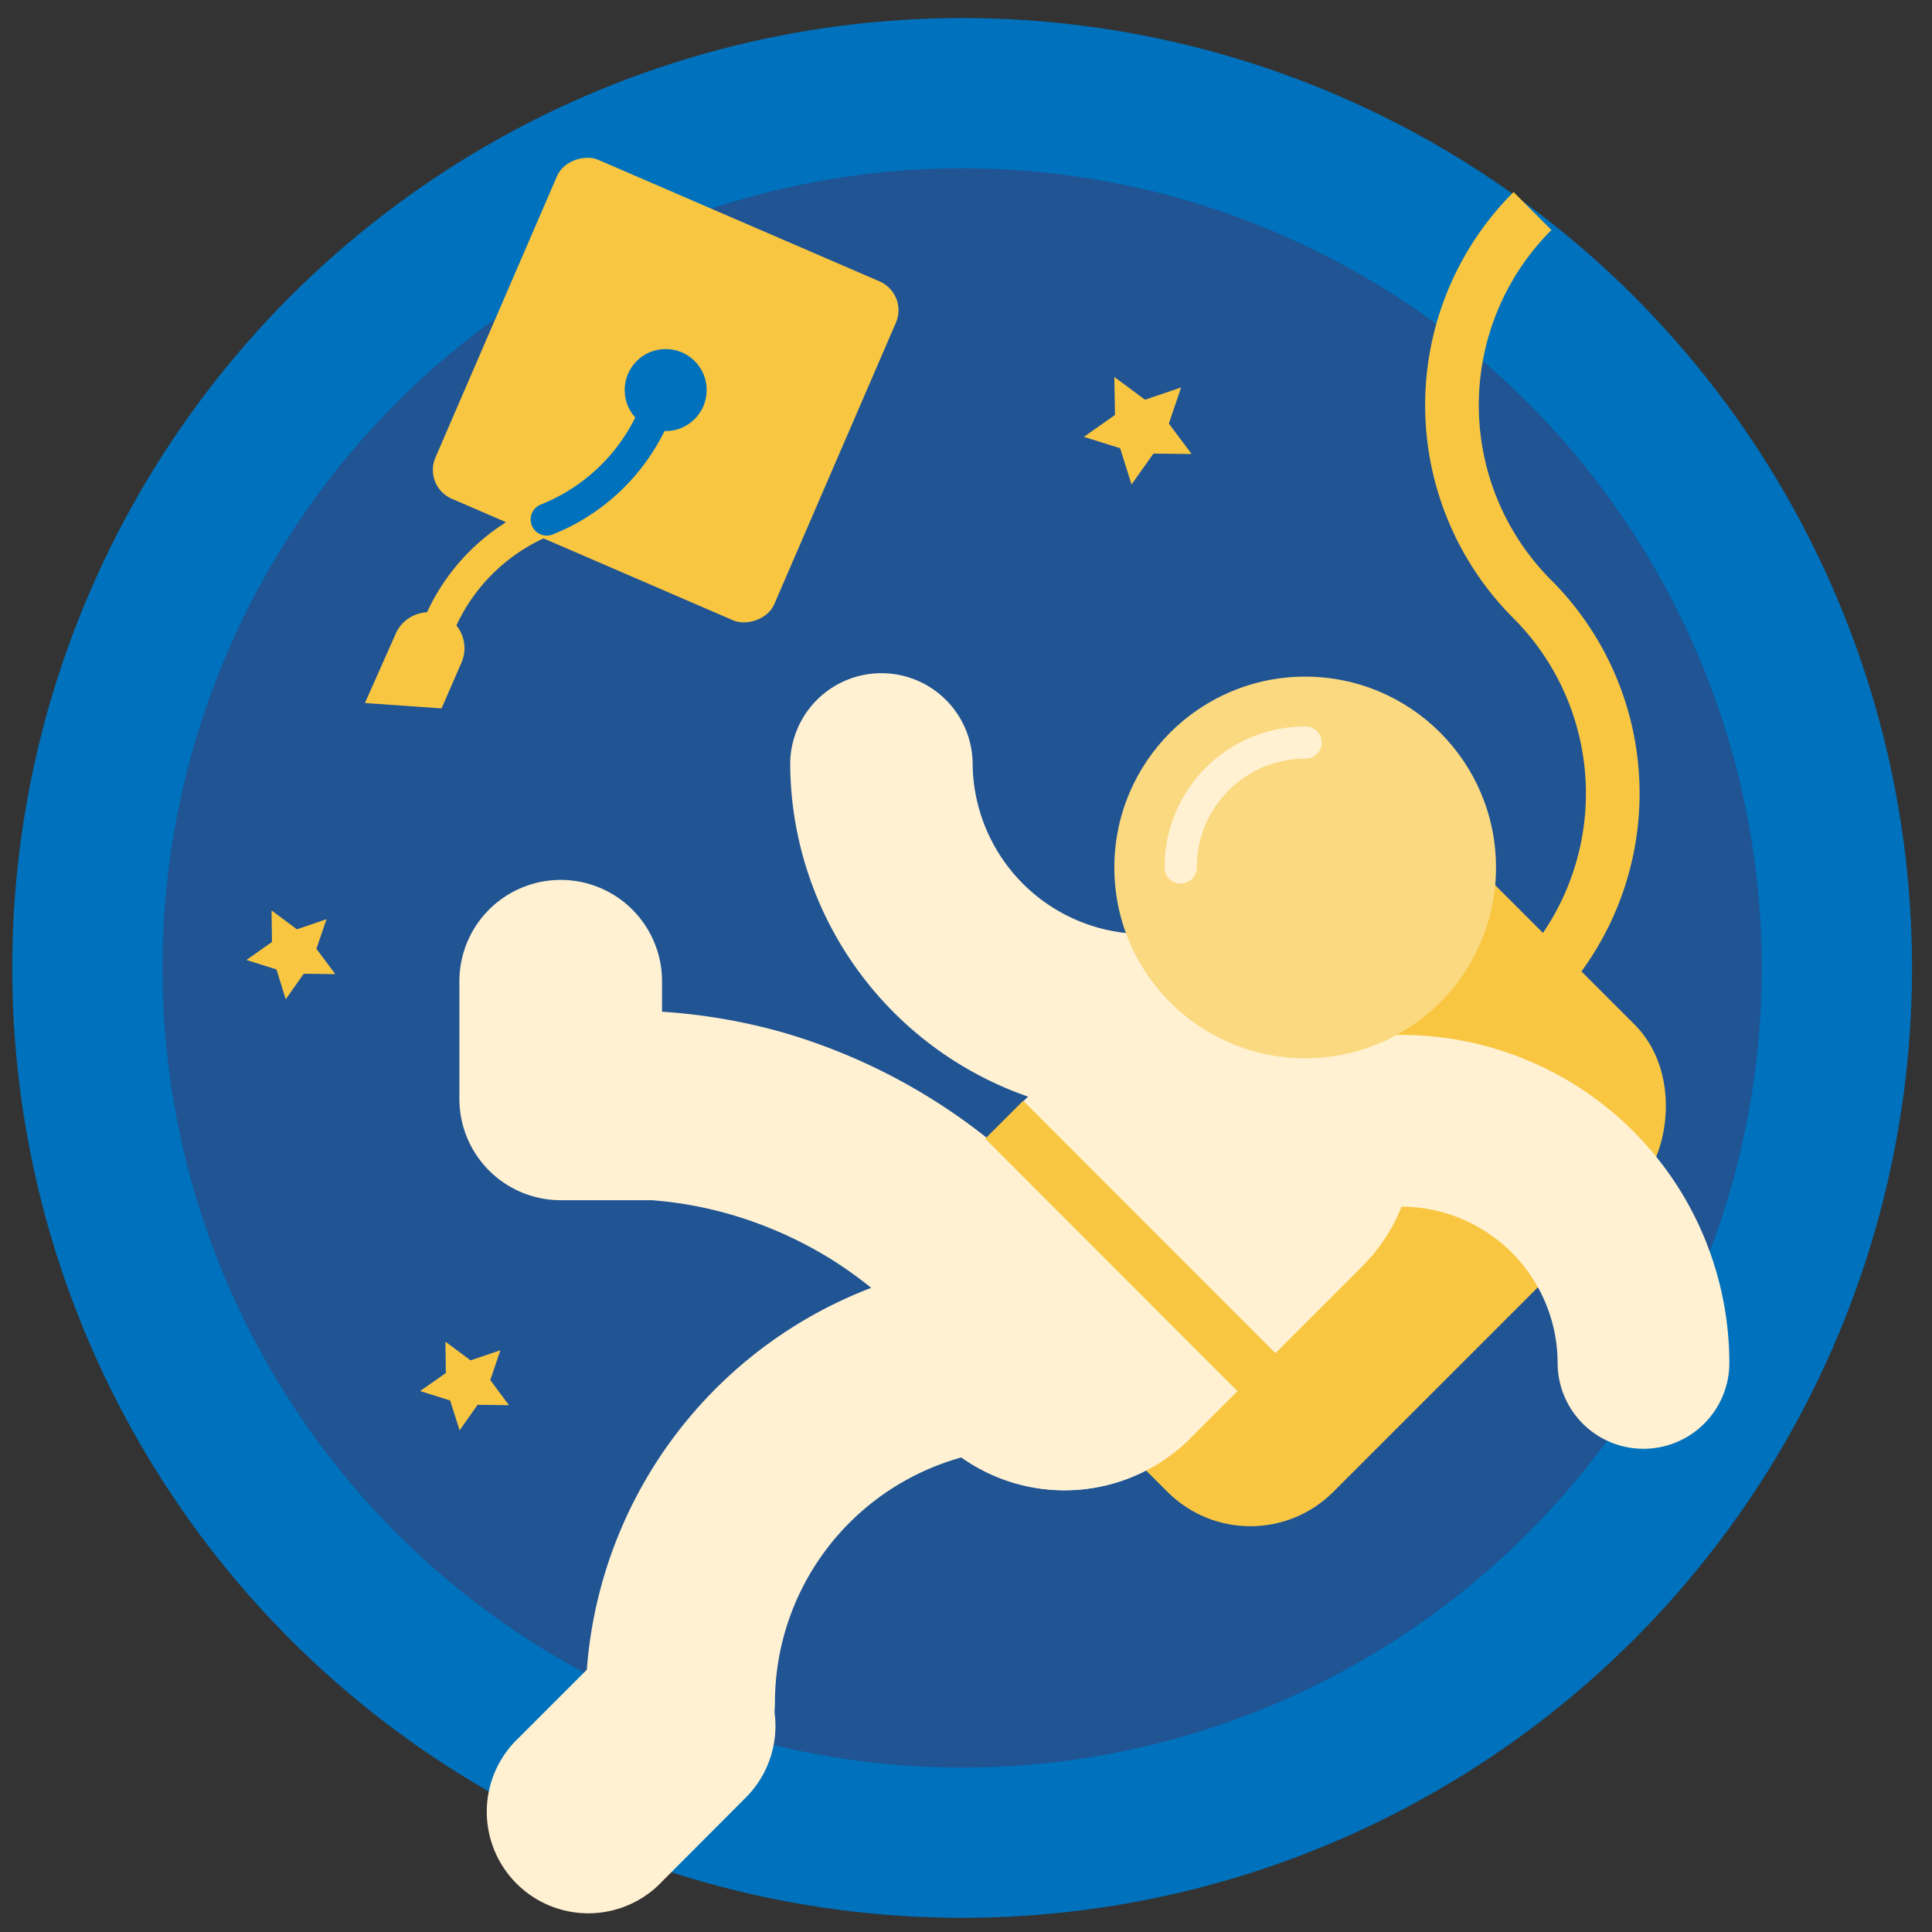 <svg id="Layer_1" data-name="Layer 1" xmlns="http://www.w3.org/2000/svg" viewBox="0 0 90 90"><rect x="0" y="0" width="90" height="90" fill="#333333" stroke="none"/><defs><style>.cls-1{fill:#205493;}.cls-11,.cls-2,.cls-4,.cls-5,.cls-8{fill:none;}.cls-2,.cls-5{stroke:#0071bc;}.cls-11,.cls-2,.cls-4,.cls-5{stroke-linecap:round;}.cls-11,.cls-2,.cls-4,.cls-5,.cls-8,.cls-9{stroke-miterlimit:10;}.cls-2{stroke-width:7px;}.cls-3{fill:#f9c642;}.cls-4,.cls-8{stroke:#f9c642;}.cls-11,.cls-4,.cls-5{stroke-width:1.5px;}.cls-6{fill:#0071bc;}.cls-7,.cls-9{fill:#fff1d2;}.cls-8{stroke-width:2.5px;}.cls-11,.cls-9{stroke:#fff1d2;}.cls-9{stroke-width:2px;}.cls-10{fill:#fad980;}</style></defs><title>Artboard 1</title><circle class="cls-1" cx="44.82" cy="45.09" r="37.44"/><circle class="cls-2" cx="44.82" cy="45.09" r="40.75"/><rect class="cls-3" x="22.41" y="9.57" width="17.2" height="17.2" rx="1.46" transform="translate(2.03 39.43) rotate(-66.63)"/><path class="cls-4" d="M30.47,19.34a9.12,9.12,0,0,1-5,4.86,9.08,9.08,0,0,0-5,4.87"/><path class="cls-5" d="M30.47,19.34a9.12,9.12,0,0,1-5,4.86"/><circle class="cls-6" cx="31.01" cy="18.17" r="1.91"/><path class="cls-3" d="M20.57,33l.93-2.14a1.67,1.67,0,1,0-3.07-1.33L17,32.75Z"/><path class="cls-7" d="M31.69,83.71a4.4,4.4,0,0,1-4.41-4.41A20.69,20.69,0,0,1,48,58.63a4.42,4.42,0,0,1,0,8.83A11.86,11.86,0,0,0,36.1,79.3,4.4,4.4,0,0,1,31.69,83.71Z"/><rect class="cls-3" x="51.91" y="39.96" width="20.17" height="30.78" rx="5.46" transform="translate(57.3 -27.63) rotate(45)"/><path class="cls-7" d="M43.73,55.25A8.29,8.29,0,0,0,55.45,67l8-8A8.29,8.29,0,0,0,51.72,47.25Z"/><path class="cls-7" d="M43.73,55.25A8.29,8.29,0,0,0,55.45,67"/><path class="cls-7" d="M34.74,83.74a4.72,4.72,0,0,0-6.68-6.68l-3.88,3.88a4.73,4.73,0,1,0,6.69,6.68Z"/><path class="cls-7" d="M53.65,62.66a27.05,27.05,0,0,0-4.29-6.45,27.43,27.43,0,0,0-5.82-4.93,27.79,27.79,0,0,0-6.95-3.15,27,27,0,0,0-5.75-1V45.71a4.72,4.72,0,1,0-9.44,0v5.48a4.72,4.72,0,0,0,4.72,4.72h4.24a18.2,18.2,0,0,1,3.76.69,18.87,18.87,0,0,1,4.71,2.13,19.07,19.07,0,0,1,3.94,3.34,18.6,18.6,0,0,1,2.91,4.37,4.43,4.43,0,0,0,.71,1.07,4.21,4.21,0,0,0,1,.79,4.44,4.44,0,0,0,1.11.5,4.55,4.55,0,0,0,1.22.17l.47,0a4,4,0,0,0,.48-.08,3.62,3.62,0,0,0,.47-.13l.47-.19A4.33,4.33,0,0,0,53,67.49,4.5,4.5,0,0,0,53.82,66a4.29,4.29,0,0,0,.25-1.67A4.34,4.34,0,0,0,53.65,62.66Z"/><line class="cls-8" x1="46.78" y1="52.16" x2="58.71" y2="64.1"/><path class="cls-9" d="M76.56,66.49a3,3,0,0,1-3-3,8.3,8.3,0,0,0-8.28-8.28,3,3,0,0,1,0-6A14.3,14.3,0,0,1,79.56,63.49,3,3,0,0,1,76.56,66.49Z"/><path class="cls-8" d="M71.39,46a12.8,12.8,0,0,0,0-18.08,12.78,12.78,0,0,1,0-18.09"/><path class="cls-9" d="M53.4,51A15.5,15.5,0,0,1,37.81,35.61a3.25,3.25,0,1,1,6.5,0,9,9,0,0,0,9,8.9,3.26,3.26,0,0,1,0,6.51Z"/><circle class="cls-10" cx="60.8" cy="40.41" r="8.89"/><path class="cls-11" d="M55,40.41a5.81,5.81,0,0,1,5.82-5.82"/><polygon class="cls-3" points="55.02 18.05 53.34 18.62 51.91 17.56 51.94 19.33 50.49 20.35 52.18 20.88 52.71 22.57 53.73 21.13 55.51 21.15 54.45 19.73 55.02 18.05"/><polygon class="cls-3" points="23.31 62.9 21.92 63.37 20.75 62.5 20.77 63.96 19.57 64.8 20.97 65.24 21.41 66.63 22.25 65.44 23.71 65.46 22.84 64.29 23.31 62.9"/><polygon class="cls-3" points="15.21 42.82 13.83 43.29 12.65 42.41 12.67 43.88 11.48 44.72 12.88 45.16 13.31 46.55 14.15 45.36 15.62 45.38 14.74 44.2 15.21 42.82"/></svg>